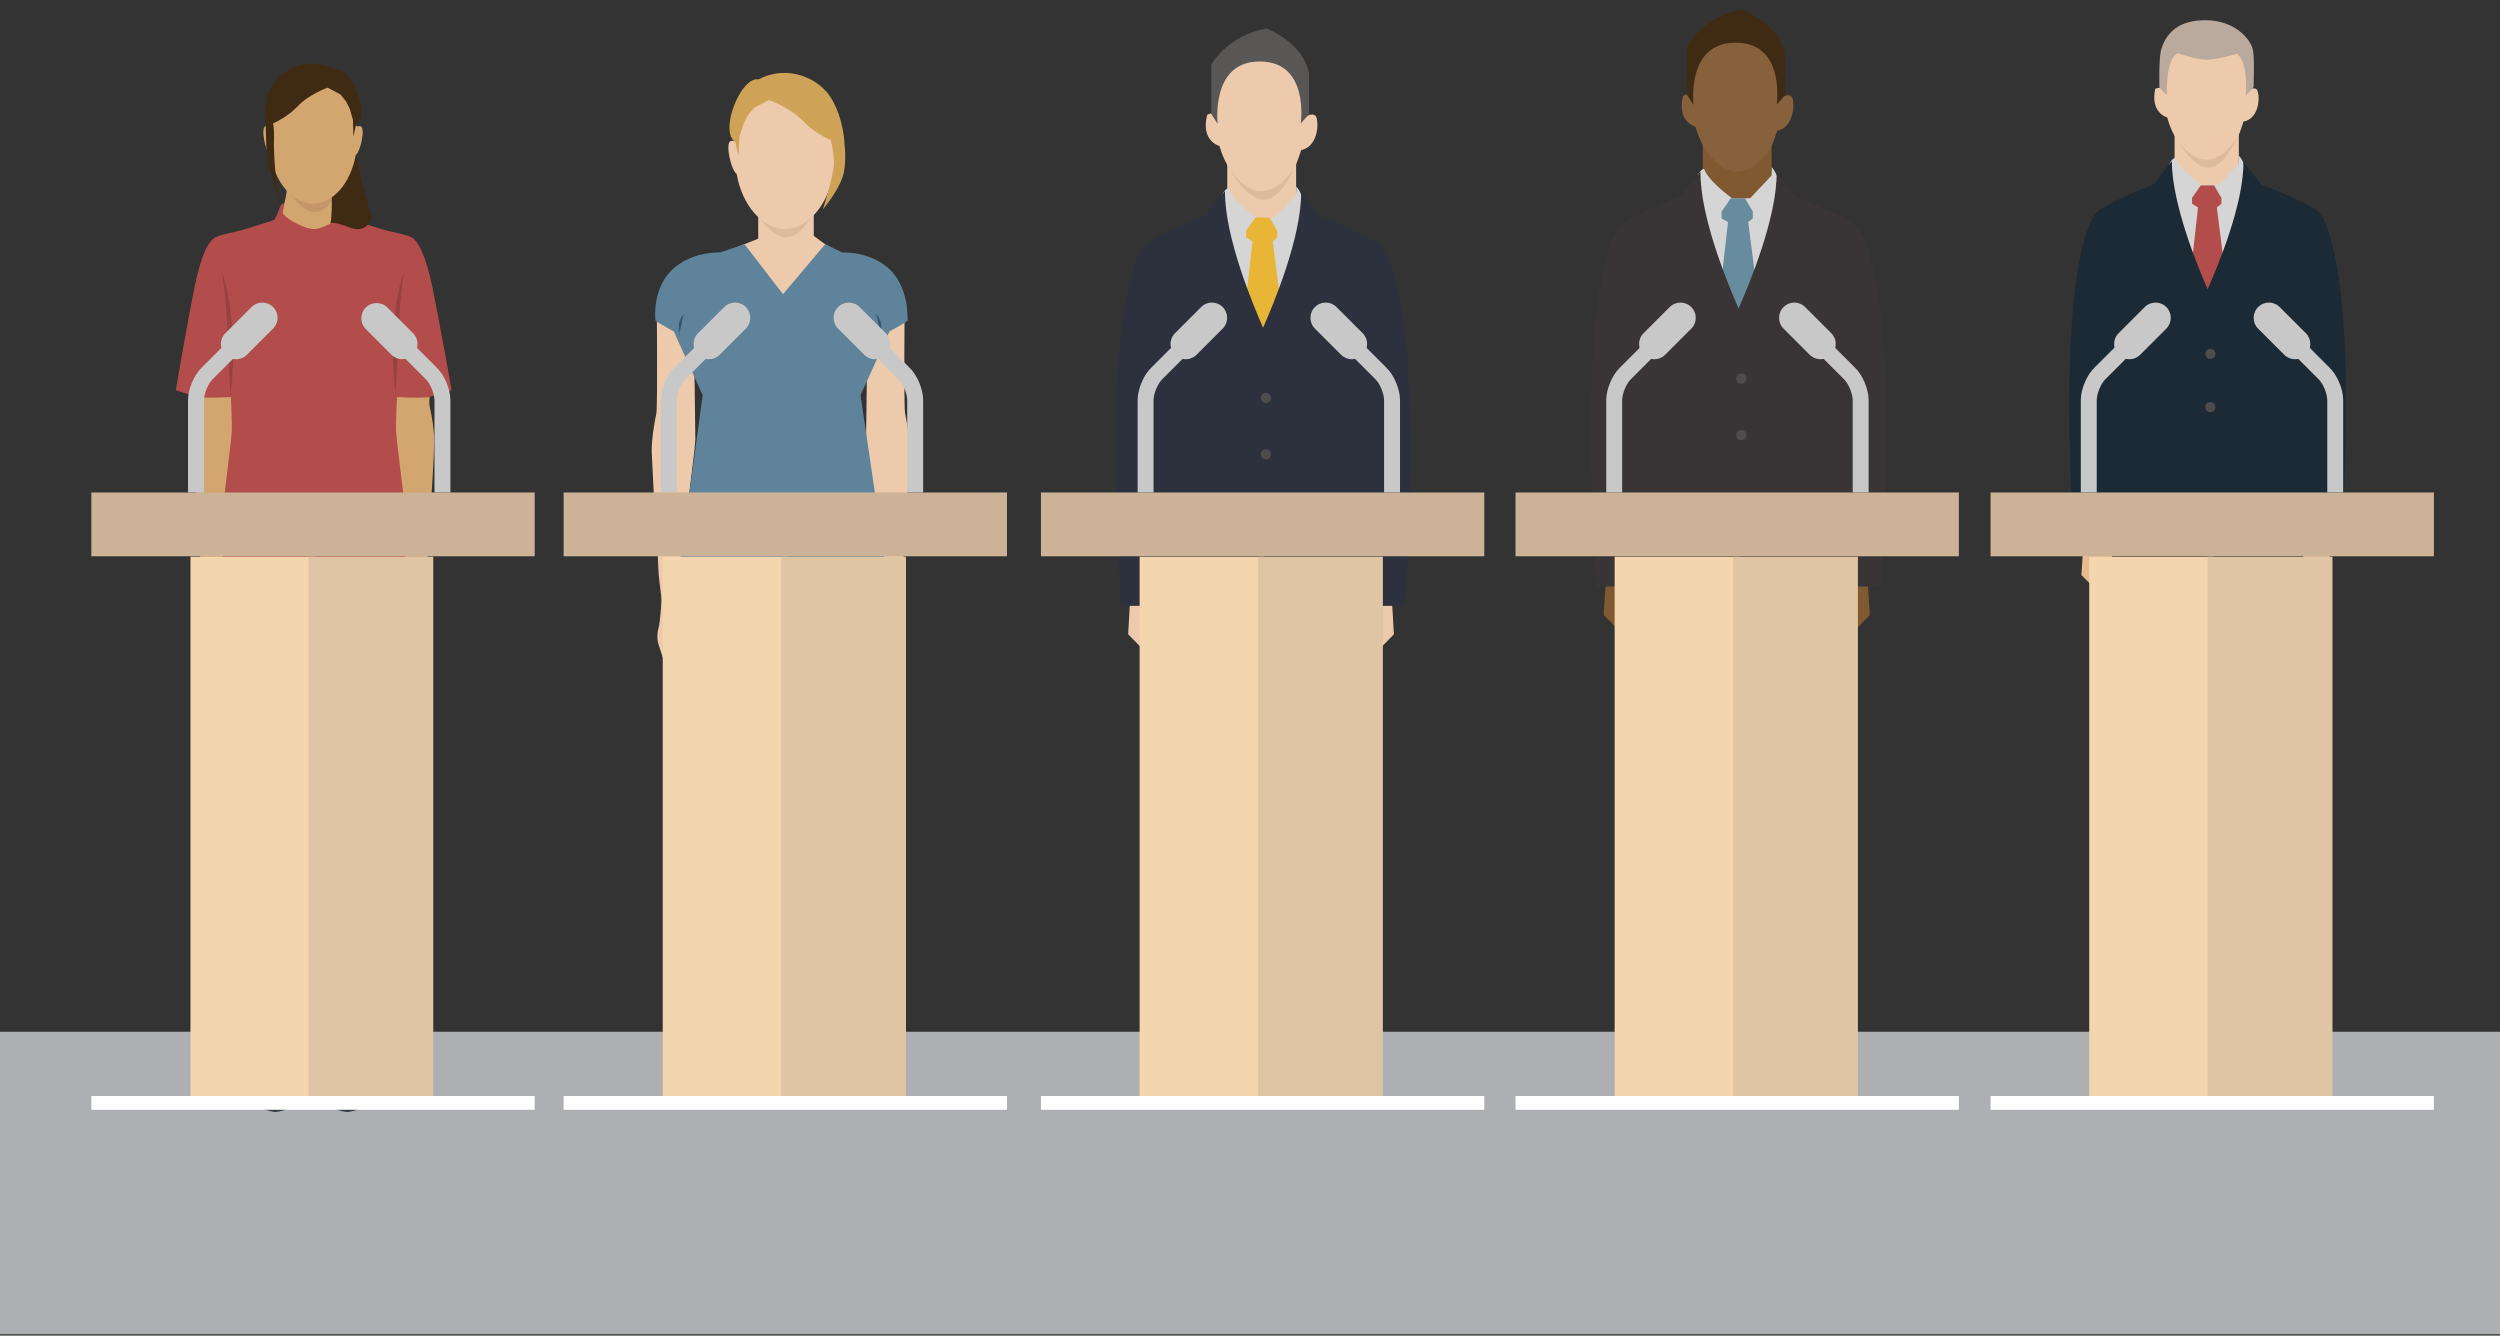 <?xml version="1.0" encoding="iso-8859-1"?>
<!-- Generator: Adobe Illustrator 18.0.0, SVG Export Plug-In . SVG Version: 6.00 Build 0)  -->
<!DOCTYPE svg PUBLIC "-//W3C//DTD SVG 1.1//EN" "http://www.w3.org/Graphics/SVG/1.1/DTD/svg11.dtd">
<svg version="1.1" id="Layer_1" xmlns="http://www.w3.org/2000/svg" xmlns:xlink="http://www.w3.org/1999/xlink" x="0px" y="0px"
	 viewBox="0 0 544.7 291" style="enable-background:new 0 0 544.7 291;" xml:space="preserve">
<rect x="0" y="0" width="544.7" height="291" fill="#333333" stroke="none"/>
<rect y="224.8" style="fill:#ADAFB2;" width="544.7" height="65.9"/>
<g>
	<g>
		<g>
			<polygon style="fill:#E8BA8F;" points="454.4,110.7 453.5,125.3 459.7,131.5 463.5,132.7 463.5,131 459,128.4 459.7,123.8 
				462,124.5 462.3,127.4 464.8,128.7 464.8,123.9 459.2,110.7 			"/>
			<polygon style="fill:#E8BA8F;" points="506.9,110.7 507.8,125.3 501.8,131.5 498.1,132.7 498.1,131 502.4,128.4 501.6,123.8 
				499.4,124.5 499.2,127.4 496.8,128.7 496.8,123.9 502.1,110.7 			"/>
			<polygon style="fill:#EDCAAB;" points="473.8,28.5 473.8,35.3 481.3,42.7 487.8,36.5 487.8,26.5 			"/>
			<path style="fill:#DDBA9B;" d="M474.1,29.9c0,0,3.4,6.6,7,6.6s6.3-6.5,6.3-6.5L474.1,29.9z"/>
			<path style="fill:#EDCAAB;" d="M471.6,19.8c0,0-2.6-13.4,8.6-13.4s9.4,13.4,9.4,13.4s1.4-1,2.1-0.3s0.9,6.3-2.9,7
				c0,0-1,3.4-1.6,3.9c-0.6,0.6-2.7,4.4-6.7,4.4c-2.1,0-4.6-2-6.2-4.4c-1.5-2.2-2.1-4.8-2.1-4.8s-3.8-1-2.6-6.3
				C469.7,19.4,470.9,18.6,471.6,19.8z"/>
			<path style="fill:#D6D5D6;" d="M474,34.3c0,0,0.4,2.1,5.7,6h3.7c0,0,4.2-4.3,4.3-4.6c0.2-0.2,0.1-1.8,0.1-1.8s2,2,1.6,5.6
				c-0.4,3.6-7.5,29.1-7.5,29.1s-14.2-30.8-8.1-34.2"/>
			<path style="fill:#493C34;" d="M469.7,207.4c0,0-0.7,6.6-1.3,8.2c-0.6,1.7-2.1,4.3-2.1,5.7c0,1.3,1.2,3,6.3,3c5.1,0,6-0.4,6-3.8
				c0-3.4,0-13.1,0-13.1H469.7z"/>
			<path style="fill:#493C34;" d="M493.4,207.4c0,0,0.7,6.6,1.3,8.2c0.6,1.7,2.1,4.3,2.1,5.7c0,1.3-1.1,3-6.3,3
				c-5.1,0-5.9-0.4-5.9-3.8c0-3.4,0-13.1,0-13.1H493.4z"/>
			<polygon style="fill:#B24D4B;" points="484,43.1 482.4,40.4 479.5,40.4 477.6,43.1 477.6,44.4 478.9,45.2 476.9,63.3 480.9,63.3 
				481.3,63.3 485.3,63.3 483,45.2 484,44.4 			"/>
			<path style="fill:#1B2A35;" d="M505.2,46.2c-2-2-12.5-6-12.5-6l-3.9-5c0.1,9.3-5.7,23.1-7.8,27.8c-2.1-4.7-7.8-18.6-7.8-27.9
				l-3.9,5c0,0-10.4,4.1-12.5,6.2c-2,2-8.6,15.9-4.8,73.5c0,0,4.5,0,7.8,0l1.5,5.9c0,0,9.5,0.5,19.7,0.4c10.2,0.1,19.7-0.3,19.7-0.3
				l1.5-6c3.2,0,7.8,0,7.8,0C513.8,62,507.2,48.2,505.2,46.2z"/>
			<circle style="fill:#4F4C4D;" cx="481.6" cy="77.1" r="1.1"/>
			<circle style="fill:#4F4C4D;" cx="481.6" cy="88.7" r="1.1"/>
			<path style="fill:#243742;" d="M481.3,123h-12h-7.4c0,0,0.3,29.1,1.2,41.2c0.9,12,2.1,25,2.3,26.6c0.2,1.6,2.1,18.6,2.1,18.6
				s3.8,1,6.1,1c2.3,0,6-1,6-1s0.3-15.4,0-20.9c-0.3-5.5,0-26.7,0.2-33.2c0.2-6.4,0.1-19.6,1.5-19.6s1.7,13.2,1.9,19.6
				c0.2,6.5,0.5,27.7,0.2,33.2c-0.3,5.5,0,20.9,0,20.9s4,1,6.2,1c2.2,0,5.9-1,5.9-1s1.9-17.1,2.1-18.7c0.2-1.6,1.4-14.5,2.3-26.5
				c0.9-12,1.2-41.2,1.2-41.2H481.3z"/>
		</g>
		<g>
			<path style="fill:#BAA99D;" d="M470.5,19.1c0,0-0.2-6.3,0.4-8.4c0.7-2.1,2.4-6.2,9.3-6.3c6.9-0.1,10.1,4.3,10.6,6.2
				c0.5,1.9,0.2,8.4,0.2,8.4l-1.7,1.8c0,0,0.7-7-1.9-9.1c0,0-4.2,1.3-6.6,1.3c-2.4,0-6.2-1.4-6.2-1.4s-2.6,0.2-2.5,9.1L470.5,19.1z"
				/>
		</g>
	</g>
	<g>
		<g>
			<g>
				<g>
					<path style="fill:none;stroke:#C8C8C8;stroke-width:3.473;stroke-miterlimit:10;" d="M455.1,107.3V87.2c0-1.9,1.1-4.6,2.5-5.9
						l9.1-9.1"/>
				</g>
				<path style="fill:#C8C8C8;" d="M466.3,77.3c-1.3,1.3-3.4,1.3-4.7,0l0,0c-1.3-1.3-1.3-3.4,0-4.7l5.7-5.7c1.3-1.3,3.4-1.3,4.7,0
					l0,0c1.3,1.3,1.3,3.4,0,4.7L466.3,77.3z"/>
				<g>
					<path style="fill:none;stroke:#C8C8C8;stroke-width:3.473;stroke-miterlimit:10;" d="M508.8,107.3V87.2c0-1.9-1.1-4.6-2.5-5.9
						l-9.1-9.1"/>
				</g>
				<path style="fill:#C8C8C8;" d="M497.7,77.3c1.3,1.3,3.4,1.3,4.7,0l0,0c1.3-1.3,1.3-3.4,0-4.7l-5.7-5.7c-1.3-1.3-3.4-1.3-4.7,0
					l0,0c-1.3,1.3-1.3,3.4,0,4.7L497.7,77.3z"/>
			</g>
			<g>
				<rect x="455.2" y="121.3" style="fill:#F3D6AD;" width="27.2" height="119"/>
				<rect x="481" y="121.3" style="fill:#E0C5A4;" width="27.2" height="119"/>
				<rect x="433.7" y="238.8" style="fill:#FFFFFF;" width="96.6" height="3"/>
				<rect x="433.7" y="107.3" style="fill:#CCB296;" width="96.6" height="13.9"/>
			</g>
		</g>
	</g>
</g>
<g>
	<g>
		<polygon style="fill:#805931;" points="350.4,118.4 349.4,134 356,140.6 360.1,141.9 360.1,140 355.3,137.3 356,132.4 
			358.4,133.1 358.7,136.3 361.4,137.7 361.4,132.5 355.4,118.4 		"/>
		<polygon style="fill:#805931;" points="406.4,118.4 407.4,134 400.9,140.6 397,141.9 397,140 401.6,137.3 400.8,132.4 
			398.4,133.1 398.2,136.3 395.6,137.7 395.6,132.5 401.3,118.4 		"/>
		<path style="fill:#423E3F;" d="M384.9,224.8c0,0,0.4,1.2,0.4,2.1c0,0.9,0.3,4.4,0.3,4.4l3.9,3.4h8c0,0,2.3-1.2,2.3-4.8
			s-5.5-11.3-5.5-11.3S384.6,220.9,384.9,224.8z"/>
		<path style="fill:#423E3F;" d="M360.7,220c0,0-4.2,9.1-4.2,9.9s0.3,4,0.3,4s1.7,1.8,7,1.8s7.8-5.4,7.8-5.4l-0.1-2.6l3.6-4.3v-5
			L360.7,220z"/>
		<polygon style="fill:#805931;" points="371,30.6 371,37.8 379,45.8 386,39.1 386,28.4 		"/>
		<path style="fill:#86613B;" d="M368.7,21.3c0,0-2.7-14.4,9.2-14.4S388,21.3,388,21.3s1.5-1,2.3-0.3s0.9,6.7-3.1,7.5
			c0,0-1.1,3.6-1.7,4.2c-0.6,0.6-2.9,4.7-7.2,4.7c-2.3,0-4.9-2.1-6.6-4.7c-1.6-2.3-2.3-5.1-2.3-5.1s-4.1-1-2.7-6.7
			C366.7,20.9,367.9,20,368.7,21.3z"/>
		<path style="fill:#D6D5D6;" d="M371.3,36.8c0,0,0.5,2.3,6.1,6.4h3.9c0,0,4.4-4.6,4.6-4.9c0.2-0.3,0.1-1.9,0.1-1.9s2.1,2.1,1.7,5.9
			c-0.4,3.8-8,31.1-8,31.1s-15.1-32.9-8.6-36.6"/>
		<path style="fill:#231F20;" d="M358.3,133.9c0,0,3.7,68.5,4.2,76.3l-2.4,10.9c0,0,4.6,0.5,6.7,0.7c2.1,0.2,9.1,2.1,9.1,2.1
			c0,0,1.5-5,1.5-5.8c0.2-1.7-2.2-14.7-2.1-19.3c0.2-4.6,3.2-61.7,3.2-61.7s0.8,8.7,1.2,16.1c0.4,7.3-0.7,65-0.7,65s2.2,6,5.1,7.5
			c0,0,4.8-6.3,11.3-5c0,0,0.9-10.1-0.2-12.3c-1-2.2,0.7-8.2,0.7-8.2l3.8-67.5L358.3,133.9z"/>
		<path style="fill:#3F2A14;" d="M369,22.9l-1.4-2.2l0-10.7c0,0,3.4-6.3,12-7.9c0,0,7.9,2.9,9.3,9.7v9l-1.8,2c0,0,2-13.5-8.9-13.5
			C367.3,9.2,369,22.9,369,22.9z"/>
		<polygon style="fill:#668C9E;" points="381.9,46.1 380.2,43.2 377.1,43.2 375.1,46.1 375.1,47.6 376.5,48.4 374.3,67.8 
			378.6,67.8 379.1,67.8 383.4,67.8 380.9,48.4 381.9,47.6 		"/>
		<path style="fill:#393536;" d="M404.6,49.4c-2.2-2.2-13.3-6.5-13.3-6.5l-4.2-5.4c0.1,10-6.1,24.7-8.3,29.7
			c-2.2-5-8.4-19.8-8.3-29.8l-4.2,5.3c0,0-11.2,4.4-13.3,6.6c-2.2,2.2-9.2,17-5.1,78.5c0,0,4.8,0,8.3,0l1.6,6.3c0,0,10.2,0.5,21,0.4
			c10.9,0.1,21-0.3,21-0.3l1.6-6.4c3.5,0,8.3,0,8.3,0C413.8,66.4,406.8,51.6,404.6,49.4z"/>
		<circle style="fill:#4F4C4D;" cx="379.4" cy="82.5" r="1.1"/>
		<circle style="fill:#4F4C4D;" cx="379.4" cy="94.8" r="1.1"/>
	</g>
	<g>
		<g>
			<g>
				<path style="fill:none;stroke:#C8C8C8;stroke-width:3.473;stroke-miterlimit:10;" d="M351.7,107.3V87.2c0-1.9,1.1-4.6,2.5-5.9
					l9.1-9.1"/>
			</g>
			<path style="fill:#C8C8C8;" d="M362.8,77.3c-1.3,1.3-3.4,1.3-4.7,0l0,0c-1.3-1.3-1.3-3.4,0-4.7l5.7-5.7c1.3-1.3,3.4-1.3,4.7,0
				l0,0c1.3,1.3,1.3,3.4,0,4.7L362.8,77.3z"/>
			<g>
				<path style="fill:none;stroke:#C8C8C8;stroke-width:3.473;stroke-miterlimit:10;" d="M405.4,107.3V87.2c0-1.9-1.1-4.6-2.5-5.9
					l-9.1-9.1"/>
			</g>
			<path style="fill:#C8C8C8;" d="M394.3,77.3c1.3,1.3,3.4,1.3,4.7,0l0,0c1.3-1.3,1.3-3.4,0-4.7l-5.7-5.7c-1.3-1.3-3.4-1.3-4.7,0
				l0,0c-1.3,1.3-1.3,3.4,0,4.7L394.3,77.3z"/>
		</g>
		<g>
			<rect x="351.8" y="121.3" style="fill:#F3D6AD;" width="27.2" height="119"/>
			<rect x="377.6" y="121.3" style="fill:#E0C5A4;" width="27.2" height="119"/>
			<rect x="330.2" y="238.8" style="fill:#FFFFFF;" width="96.6" height="3"/>
			<rect x="330.2" y="107.3" style="fill:#CCB296;" width="96.6" height="13.9"/>
		</g>
	</g>
</g>
<g>
	<g>
		<polygon style="fill:#EDCAAB;" points="246.7,122.5 245.8,138.2 252.3,144.8 256.4,146.1 256.4,144.2 251.6,141.5 252.4,136.6 
			254.8,137.3 255.1,140.4 257.8,141.8 257.8,136.7 251.8,122.5 		"/>
		<polygon style="fill:#EDCAAB;" points="302.8,122.5 303.7,138.2 297.3,144.8 293.4,146.1 293.4,144.2 298,141.5 297.2,136.6 
			294.8,137.3 294.5,140.4 292,141.8 292,136.7 297.7,122.5 		"/>
		<path style="fill:#423E3F;" d="M281.2,228.9c0,0,0.4,1.2,0.4,2.1c0,0.9,0.3,4.4,0.3,4.4l3.9,3.4h8c0,0,2.3-1.2,2.3-4.8
			s-5.5-11.3-5.5-11.3S280.9,225.1,281.2,228.9z"/>
		<path style="fill:#423E3F;" d="M257.1,224.1c0,0-4.2,9.1-4.2,9.9s0.3,4,0.3,4s1.7,1.8,7,1.8c5.3,0,7.8-5.4,7.8-5.4l-0.1-2.6
			l3.6-4.3v-5L257.1,224.1z"/>
		<polygon style="fill:#EDCAAB;" points="267.4,34.7 267.4,42 275.4,49.9 282.4,43.3 282.4,32.6 		"/>
		<path style="fill:#DDBA9B;" d="M268.3,37.5c0,0,3.4,6,7,6s6.3-6,6.3-6L268.3,37.5z"/>
		<path style="fill:#EDCAAB;" d="M265,25.5c0,0-2.7-14.4,9.2-14.4c12,0,10.1,14.4,10.1,14.4s1.5-1,2.3-0.3s0.9,6.7-3.1,7.5
			c0,0-1.1,3.6-1.7,4.2c-0.6,0.6-2.9,4.7-7.2,4.7c-2.3,0-4.9-2.1-6.6-4.7c-1.6-2.3-2.3-5.1-2.3-5.1s-4.1-1-2.7-6.7
			C263,25,264.3,24.1,265,25.5z"/>
		<path style="fill:#D6D5D6;" d="M267.7,41c0,0,0.5,2.3,6.1,6.4h3.9c0,0,4.4-4.6,4.6-4.9c0.2-0.3,0.1-1.9,0.1-1.9s2.1,2.1,1.7,5.9
			c-0.4,3.8-8,31.1-8,31.1s-15.1-32.9-8.6-36.6"/>
		<path style="fill:#1C1F26;" d="M254.7,138.1c0,0,3.7,68.5,4.2,76.3l-2.4,10.9c0,0,4.6,0.5,6.7,0.7c2.1,0.2,9.1,2.1,9.1,2.1
			c0,0,1.5-5,1.5-5.8c0.2-1.7-2.2-14.7-2.1-19.3c0.2-4.6,3.2-61.7,3.2-61.7s0.8,8.7,1.2,16.1c0.4,7.3-0.7,65-0.7,65s2.2,6,5.1,7.5
			c0,0,4.8-6.3,11.3-5c0,0,0.9-10.1-0.2-12.3c-1-2.2,0.7-8.2,0.7-8.2l3.8-67.5L254.7,138.1z"/>
		<path style="fill:#595755;" d="M265.3,27l-1.4-2.2l0-10.7c0,0,3.4-6.3,12-7.9c0,0,7.9,2.9,9.3,9.7v9l-1.8,2c0,0,2-13.5-8.9-13.5
			C263.7,13.3,265.3,27,265.3,27z"/>
		<polygon style="fill:#E8B536;" points="278.3,50.3 276.6,47.4 273.5,47.4 271.5,50.3 271.5,51.7 272.9,52.6 270.7,71.9 275,71.9 
			275.4,71.9 279.8,71.9 277.3,52.6 278.3,51.7 		"/>
		<path style="fill:#2C313D;" d="M301,53.6c-2.2-2.2-13.3-6.5-13.3-6.5l-4.2-5.4c0.1,10-6.1,24.7-8.3,29.7c-2.2-5-8.4-19.8-8.3-29.8
			l-4.2,5.3c0,0-11.2,4.4-13.3,6.6c-2.2,2.2-9.2,17-5.1,78.5c0,0,4.8,0,8.3,0l1.6,6.3c0,0,10.2,0.5,21,0.4c10.9,0.1,21-0.3,21-0.3
			l1.6-6.4c3.5,0,8.3,0,8.3,0C310.2,70.6,303.1,55.8,301,53.6z"/>
		<circle style="fill:#4F4C4D;" cx="275.8" cy="86.7" r="1.1"/>
		<circle style="fill:#4F4C4D;" cx="275.8" cy="99" r="1.1"/>
	</g>
	<g>
		<g>
			<g>
				<g>
					<path style="fill:none;stroke:#C8C8C8;stroke-width:3.473;stroke-miterlimit:10;" d="M249.6,107.3V87.2c0-1.9,1.1-4.6,2.5-5.9
						l9.1-9.1"/>
				</g>
				<path style="fill:#C8C8C8;" d="M260.7,77.3c-1.3,1.3-3.4,1.3-4.7,0l0,0c-1.3-1.3-1.3-3.4,0-4.7l5.7-5.7c1.3-1.3,3.4-1.3,4.7,0
					l0,0c1.3,1.3,1.3,3.4,0,4.7L260.7,77.3z"/>
				<g>
					<path style="fill:none;stroke:#C8C8C8;stroke-width:3.473;stroke-miterlimit:10;" d="M303.3,107.3V87.2c0-1.9-1.1-4.6-2.5-5.9
						l-9.1-9.1"/>
				</g>
				<path style="fill:#C8C8C8;" d="M292.2,77.3c1.3,1.3,3.4,1.3,4.7,0l0,0c1.3-1.3,1.3-3.4,0-4.7l-5.7-5.7c-1.3-1.3-3.4-1.3-4.7,0
					l0,0c-1.3,1.3-1.3,3.4,0,4.7L292.2,77.3z"/>
			</g>
			<g>
				<rect x="248.3" y="121.3" style="fill:#F3D6AD;" width="27.2" height="119"/>
				<rect x="274.1" y="121.3" style="fill:#E0C5A4;" width="27.2" height="119"/>
				<rect x="226.8" y="238.8" style="fill:#FFFFFF;" width="96.6" height="3"/>
				<rect x="226.8" y="107.3" style="fill:#CCB296;" width="96.6" height="13.9"/>
			</g>
		</g>
	</g>
</g>
<g>
	<g>
		<g>
			<polygon style="fill:#EDCAAB;" points="154.5,56.3 165.2,52 165.2,42.8 177.3,42.8 177.3,51.4 186.2,57.9 169.6,67.3 			"/>
			<path d="M159.1,219.2l-1.4,15.8c-0.1,0.7,0.4,1.6,1.1,2l5.5,2.9c0.7,0.3,1.6,0.2,2.2-0.3l1.8-1.7c0.5-0.5,1-1.5,0.9-2.3l-0.1-4.9
				c0-0.7-0.1-2-0.1-2.7l-0.6-7.5c-0.1-0.7-0.6-1.7-1.2-2.2l-0.6-0.5c-0.6-0.5-1.6-0.6-2.3-0.4l-5.5,1.8"/>
			<path style="fill:#EDCAAB;" d="M159.8,219.9c0.1,0.3-0.4,10.5-0.4,10.5c0,0.7,0.5,1.6,1.2,1.9l2.5,1.2c0.7,0.3,1.8,0.3,2.4,0l2-1
				c0.7-0.3,1.1-1.2,1.1-1.9l-1.2-10.7c-0.1-0.7-0.7-1.2-1.5-1.1L159.8,219.9z"/>
			<path d="M181.4,219.2l1.4,15.8c0.1,0.7-0.4,1.6-1.1,2l-5.5,2.9c-0.7,0.3-1.6,0.2-2.2-0.3l-1.8-1.7c-0.5-0.5-1-1.5-0.9-2.3
				l0.1-4.9c0-0.7,0.1-2,0.1-2.7l0.6-7.5c0.1-0.7,0.6-1.7,1.2-2.2l0.6-0.5c0.6-0.5,1.6-0.6,2.3-0.4l5.5,1.8"/>
			<path style="fill:#EDCAAB;" d="M180.7,219.9c-0.1,0.3,0.4,10.5,0.4,10.5c0,0.7-0.5,1.6-1.2,1.9l-2.5,1.2c-0.7,0.3-1.8,0.3-2.4,0
				l-2-1c-0.7-0.3-1.1-1.2-1.1-1.9l1.2-10.7c0.1-0.7,0.7-1.2,1.5-1.1L180.7,219.9z"/>
			<path style="fill:#262C35;" d="M191.5,116.4c-0.9-0.9-8.2-1.5-17.2-2.8l0.2-1.1c-1.4,0.2-2.8,0.3-4.3,0.5
				c-1.5-0.2-2.9-0.4-4.3-0.5l0.2,1.1c-9,1.2-16.2,1.6-17.2,2.6c-1,1,3.9,43,5.4,49.7c0,0-0.5,34.7,4.4,54.4c0,0,4.7,1.5,9.8,0
				c0,0-1-14-0.8-20.9c0.2-6.9,2.6-63,2.6-63s2.4,56.1,2.6,63c0.2,6.9-0.8,20.9-0.8,20.9c5.1,1.5,9.8,0,9.8,0
				c4.9-19.7,4.4-54.4,4.4-54.4C187.6,159.2,192.4,117.3,191.5,116.4z"/>
			<path style="fill:#DDBA9B;" d="M164.3,45.7c0,0,3.4,6,7,6s6.3-6,6.3-6L164.3,45.7z"/>
			<path style="fill:#EDCAAB;" d="M189.1,65.8c0,0,5,0.3,8,0c0,0-0.2,23,0.1,24.3c0.3,1.3,1.1,5.8,1,8.5c-0.1,2.6-0.7,13.9-1,17.7
				c-0.4,3.7-0.3,5.9-0.5,8.6c-0.2,2.7-0.6,4.5-0.6,5.8c0,1.4,0.3,4.5,0.5,5.6c0.3,1.1,0.6,2.6,0.1,4.2c-0.5,1.6-1.3,3.9-1.6,4.8
				c-0.3,0.8-0.4,1.4-1.9,2.3c-1.5,0.9-5.6,3.8-6.2,3c-0.7-0.8,0.9-2.1,0.9-2.1s2.6-2.3,3.2-3.2c0.5-0.9,2.3-7.1,0.3-7.3
				c0,0-0.5,0.6-0.5,1.6c0,1-0.2,4.9-2,4.9c-1.8,0-0.7-6.8-0.6-8c0.1-1.2,0.1-4.3,0.9-5.9c0.8-1.7,1.5-2.8,1.9-4.2
				c0.4-1.4,0.3-6.6,0-10c-0.3-3.3-2.4-19-2.4-20.6C188.7,94,189.1,65.8,189.1,65.8z"/>
			<path style="fill:#EDCAAB;" d="M151.1,65.8c0,0-5,0.3-8,0c0,0,0.2,23-0.1,24.3c-0.3,1.3-1.1,5.8-1,8.5c0.1,2.6,0.7,13.9,1,17.7
				c0.4,3.7,0.3,5.9,0.5,8.6c0.2,2.7,0.6,4.5,0.6,5.8c0,1.4-0.3,4.5-0.5,5.6c-0.3,1.1-0.6,2.6-0.1,4.2c0.5,1.6,1.3,3.9,1.6,4.8
				c0.3,0.8,0.4,1.4,1.9,2.3c1.5,0.9,5.6,3.8,6.2,3c0.7-0.8-0.9-2.1-0.9-2.1s-2.6-2.3-3.2-3.2c-0.5-0.9-2.3-7.1-0.3-7.3
				c0,0,0.5,0.6,0.5,1.6c0,1,0.2,4.9,2,4.9c1.8,0,0.7-6.8,0.6-8c-0.1-1.2-0.1-4.3-0.9-5.9c-0.8-1.7-1.5-2.8-1.9-4.2
				c-0.4-1.4-0.3-6.6,0-10c0.3-3.3,2.4-19,2.4-20.6C151.5,94,151.1,65.8,151.1,65.8z"/>
			<path style="fill:#5F839B;" d="M193.3,58.2c-2.1-1.7-5.2-3.2-9.8-3.2l-3.7-1.8l-9.2,10.9l-8.4-10.9l-5.3,1.8
				c-4.6,0-7.7,1.5-9.8,3.2c-5.2,4.2-4.3,11.6-4.3,11.6c0.3,0.2,0.5,0.4,0.8,0.6c1.5,0.9,3.2,1.8,3.2,1.8s3.4,7.5,5.2,11.5
				c0.6,1.4,1.1,2.4,1.1,2.4l-5.4,39.5c7.7,1.4,16.2,1.7,23,1.4c6.7,0.3,14.9,0,22.6-1.4l-5.8-39.5c0,0,0.4-1,1.1-2.4
				c1.8-4,5.2-11.5,5.2-11.5c0,0,1.7-0.9,3.2-1.8c0.3-0.2,0.6-0.4,0.8-0.6C197.6,69.9,198.4,62.5,193.3,58.2z"/>
			<g>
				<path style="fill:#EDCAAB;" d="M171.2,17.9c-5.4,0-9.9,5.6-10.9,12.9c-0.3-0.1-0.6-0.1-1-0.1c-1.4,0.1-0.1,6.3,1.2,7.2
					c1.2,6.9,5.6,12,10.8,12h-0.5c5.2,0,9.5-5.1,10.8-12c1.3-0.9,2.5-7.1,1.2-7.2c-0.4,0-0.7,0-1,0.1c-1-7.4-5.5-12.9-10.9-12.9
					H171.2z"/>
			</g>
			<path style="fill:#CEA357;" d="M184,31.4c0,0-0.1-5.4-2.9-10c-2.7-4.5-9.7-7.4-15.8-4.1c-3.9-0.8-8.7,11.5-5.1,13.6l0.7,3.1
				l0.2-4.2L162,27l0.9-1.8l1.4-1.7l3.2-1.7c0,0,4.7,1.6,7.6,4.7c2.1,2.2,5,3.6,5,3.6s-0.6-0.3,0.9,0.4c0,0,0.7,2.6,0.7,4.9
				c0.1,2.4-2.4,10.2-2.4,10.2s3-3.5,4.2-6.8C184.6,35.9,184,31.4,184,31.4z"/>
		</g>
		<path style="fill:#345668;" d="M192,73c0,0,0-0.1-0.1-0.2c0-0.1-0.1-0.3-0.1-0.5c0-0.1,0-0.2-0.1-0.4c0-0.1,0-0.3-0.1-0.4
			c0-0.1,0-0.3-0.1-0.4c0-0.1,0-0.3-0.1-0.4c0-0.1,0-0.3-0.1-0.4c0-0.1,0-0.1,0-0.2c0-0.1,0-0.1,0-0.2c0-0.1-0.1-0.3-0.1-0.4
			c0-0.1-0.1-0.2-0.1-0.4c0-0.1-0.1-0.2-0.1-0.3c0,0,0-0.1-0.1-0.1c0,0,0-0.1-0.1-0.1c-0.1-0.1-0.1-0.2-0.1-0.2s0.1,0.1,0.3,0.2
			c0,0,0.1,0.1,0.1,0.1c0,0,0.1,0.1,0.1,0.1c0,0,0.1,0.1,0.1,0.1c0.1,0,0.1,0.1,0.1,0.2c0.1,0.1,0.2,0.2,0.2,0.4
			c0.1,0.1,0.1,0.3,0.2,0.4c0.1,0.1,0.1,0.3,0.1,0.4c0,0.1,0.1,0.3,0.1,0.4c0,0.2,0,0.3,0,0.4c0,0.1,0,0.3,0,0.4c0,0.1,0,0.3,0,0.4
			c0,0.1,0,0.3-0.1,0.4c0,0.2-0.1,0.4-0.2,0.5C192,72.9,192,73,192,73z"/>
		<path style="fill:#345668;" d="M147.9,73c0,0,0-0.1,0.1-0.2c0-0.1,0.1-0.3,0.1-0.5c0-0.1,0-0.2,0.1-0.4c0-0.1,0-0.3,0.1-0.4
			c0-0.1,0-0.3,0.1-0.4c0-0.1,0-0.3,0.1-0.4c0-0.1,0-0.3,0.1-0.4c0-0.1,0-0.1,0-0.2c0-0.1,0-0.1,0-0.2c0-0.1,0.1-0.3,0.1-0.4
			c0-0.1,0.1-0.2,0.1-0.4c0-0.1,0.1-0.2,0.1-0.3c0,0,0-0.1,0.1-0.1c0,0,0-0.1,0.1-0.1c0.1-0.1,0.1-0.2,0.1-0.2s-0.1,0.1-0.3,0.2
			c0,0-0.1,0.1-0.1,0.1c0,0-0.1,0.1-0.1,0.1c0,0-0.1,0.1-0.1,0.1c-0.1,0-0.1,0.1-0.1,0.2c-0.1,0.1-0.2,0.2-0.2,0.4
			c-0.1,0.1-0.1,0.3-0.2,0.4c-0.1,0.1-0.1,0.3-0.1,0.4c0,0.1-0.1,0.3-0.1,0.4c0,0.2,0,0.3,0,0.4c0,0.1,0,0.3,0,0.4
			c0,0.1,0,0.3,0,0.4c0,0.1,0,0.3,0.1,0.4c0,0.2,0.1,0.4,0.2,0.5C147.8,72.9,147.9,73,147.9,73z"/>
	</g>
	<g>
		<g>
			<g>
				<g>
					<path style="fill:none;stroke:#C8C8C8;stroke-width:3.473;stroke-miterlimit:10;" d="M145.7,107.3V87.2c0-1.9,1.1-4.6,2.5-5.9
						l9.1-9.1"/>
				</g>
				<path style="fill:#C8C8C8;" d="M156.8,77.3c-1.3,1.3-3.4,1.3-4.7,0l0,0c-1.3-1.3-1.3-3.4,0-4.7l5.7-5.7c1.3-1.3,3.4-1.3,4.7,0
					l0,0c1.3,1.3,1.3,3.4,0,4.7L156.8,77.3z"/>
				<g>
					<path style="fill:none;stroke:#C8C8C8;stroke-width:3.473;stroke-miterlimit:10;" d="M199.4,107.3V87.2c0-1.9-1.1-4.6-2.5-5.9
						l-9.1-9.1"/>
				</g>
				<path style="fill:#C8C8C8;" d="M188.3,77.3c1.3,1.3,3.4,1.3,4.7,0l0,0c1.3-1.3,1.3-3.4,0-4.7l-5.7-5.7c-1.3-1.3-3.4-1.3-4.7,0
					l0,0c-1.3,1.3-1.3,3.4,0,4.7L188.3,77.3z"/>
			</g>
			<g>
				<rect x="144.4" y="121.3" style="fill:#F3D6AD;" width="27.2" height="119"/>
				<rect x="170.2" y="121.3" style="fill:#E0C5A4;" width="27.2" height="119"/>
				<rect x="122.8" y="238.8" style="fill:#FFFFFF;" width="96.6" height="3"/>
				<rect x="122.8" y="107.3" style="fill:#CCB296;" width="96.6" height="13.9"/>
			</g>
		</g>
	</g>
</g>
<g>
	<g>
		<g>
			<path style="fill:#363946;" d="M59.4,223.1c0,0-2.2-0.4-3.2,6.6c-1.1,7-3.3,11.4,3.7,12.6c0,0,5.2-0.4,5.3-3.7
				c0.1-3.2,0.1-6.5,0.4-9C65.8,227.2,66.7,219,59.4,223.1z"/>
			<path style="fill:#D3A56F;" d="M51.8,151c0,0,0.9,5.9,0.7,7.7c-0.2,1.8-0.2,9.6-0.4,10.6c-0.2,1-2.1,9.8-0.4,19.2
				c1.7,9.4,5.9,22.1,5.9,23.9c0,0,0.2,3.8,0,4.8c-0.2,1.1-0.4,2.3-0.2,3.1c0.2,0.8,0.7,1.8,0.6,2.9c-0.1,1.1-2.2,8.3-1.9,12.6h6.6
				c0,0,1.9,0.1,2.1-2.5c0.2-2.7,0.7-8.5,0.7-9.4c0-0.8-0.5-2.3-0.5-2.9c0-0.6,0.1-3.6-0.3-4.4c-0.4-0.8-1.3-2.9-1.4-5.3
				c-0.1-2.5-0.1-10.9,0.6-15.5c0.6-4.6,0.7-8.6,0.5-10.6c-0.3-2-1.1-8.6-0.7-10.8c0.4-2.2,1.3-5.7,1.6-7.6c0.2-1.9,0-16.5,0-16.5
				L51.8,151z"/>
		</g>
		<g>
			<path style="fill:#363946;" d="M76.4,223.1c0,0,2.2-0.4,3.2,6.6c1.1,7,3.3,11.4-3.8,12.6c0,0-5.2-0.4-5.3-3.7
				c-0.1-3.2-0.1-6.5-0.4-9C70,227.2,69.1,219,76.4,223.1z"/>
			<path style="fill:#D3A56F;" d="M84,151c0,0-0.9,5.9-0.7,7.7c0.2,1.8,0.2,9.6,0.4,10.6c0.2,1,2.1,9.8,0.4,19.2
				c-1.7,9.4-5.9,22.1-5.9,23.9c0,0-0.2,3.8,0,4.8c0.2,1.1,0.4,2.3,0.2,3.1c-0.2,0.8-0.7,1.8-0.6,2.9c0.1,1.1,2.2,8.3,2,12.6h-6.6
				c0,0-1.9,0.1-2.1-2.5c-0.2-2.7-0.7-8.5-0.7-9.4c0-0.8,0.5-2.3,0.5-2.9c0-0.6-0.1-3.6,0.3-4.4c0.4-0.8,1.3-2.9,1.4-5.3
				c0.1-2.5,0.1-10.9-0.6-15.5c-0.6-4.6-0.7-8.6-0.5-10.6c0.3-2,1.1-8.6,0.7-10.8c-0.4-2.2-1.3-5.7-1.6-7.6c-0.2-1.9,0-16.5,0-16.5
				L84,151z"/>
		</g>
		<g>
			<path style="fill:#B24D4B;" d="M93,86.6c2.4-0.5,5.4-1.6,5.4-1.6s-2.7-15.2-4.2-22.5c-1.5-7.2-3.1-9.6-4.1-10.5
				c-1.1-0.9-4.3-1.3-6.7-2c-2.4-0.7-6.6-2.1-6.6-2.1s-0.8-1.6-1.1-2.8c-0.4-1.3-2.2-0.8-2.2-0.8s-2.6-0.2-5-0.4v0c0,0,0,0,0,0
				c0,0,0,0,0,0v0c-3.1,0.2-5.2,0.4-5.2,0.4s-1.9-0.5-2.3,0.8c-0.4,1.3-1.2,2.8-1.2,2.8s-4.3,1.4-6.6,2.1c-2.4,0.7-5.6,1.1-6.7,2
				c-1.1,0.9-2.6,3.2-4.1,10.5C40.9,69.8,38.3,85,38.3,85s3,1.1,5.4,1.6c2.4,0.5,6.5,0.3,6.5,0.3s-2.9,11.4-3.2,17.4
				c-0.4,5.9-1.2,21.6-0.3,33.8c0.9,12.3,1.1,13.4,1.1,13.4s11.1,0.5,20,0.5c0.2,0,0.4,0,0.5,0c0.2,0,0.4,0,0.5,0
				c9,0.1,20-0.5,20-0.5s0.2-1.2,1.1-13.4c0.9-12.3,0.1-27.9-0.3-33.8c-0.4-5.9-3.2-17.4-3.2-17.4S90.6,87,93,86.6z"/>
		</g>
		<path style="fill:#D3A56F;" d="M86.5,86.5c0,0,4.4,0.3,7.1,0c0,0-0.2,1.3,0.1,2.5c0.3,1.1,1,5.1,0.9,7.5c0,2.3-0.6,12.3-0.9,15.5
			c-0.3,3.3-0.3,5.2-0.4,7.6c-0.1,2.4-0.5,3.9-0.5,5.1c0,1.2,0.2,3.9,0.5,4.9c0.2,1,0.6,2.3,0.1,3.7c-0.5,1.4-1.1,3.5-1.4,4.2
			c-0.3,0.7-0.4,1.2-1.7,2c-1.3,0.8-4.9,3.4-5.5,2.7c-0.6-0.7,0.8-1.9,0.8-1.9s2.3-2,2.8-2.8c0.5-0.8,2.1-6.2,0.3-6.4
			c0,0-0.5,0.5-0.5,1.4s-0.1,4.3-1.7,4.3c-1.6,0-0.6-6-0.5-7.1c0-1.1,0.1-3.8,0.8-5.2c0.7-1.5,1.3-2.5,1.6-3.7
			c0.3-1.2,0.3-5.9,0-8.8c-0.3-2.9-2.1-16.7-2.1-18.1C86.2,92.5,86.5,86.5,86.5,86.5z"/>
		<path style="fill:#D3A56F;" d="M50.3,86.5c0,0-4.4,0.3-7.1,0c0,0,0.2,1.3-0.1,2.5c-0.3,1.1-1,5.1-0.9,7.5c0,2.3,0.6,12.3,0.9,15.5
			c0.3,3.3,0.3,5.2,0.4,7.6c0.1,2.4,0.5,3.9,0.5,5.1c0,1.2-0.2,3.9-0.5,4.9c-0.2,1-0.6,2.3-0.1,3.7c0.5,1.4,1.1,3.5,1.4,4.2
			c0.3,0.7,0.4,1.2,1.7,2c1.3,0.8,4.9,3.4,5.5,2.7c0.6-0.7-0.8-1.9-0.8-1.9s-2.3-2-2.8-2.8c-0.5-0.8-2.1-6.2-0.3-6.4
			c0,0,0.5,0.5,0.5,1.4s0.1,4.3,1.7,4.3c1.6,0,0.6-6,0.5-7.1c0-1.1-0.1-3.8-0.8-5.2c-0.7-1.5-1.3-2.5-1.6-3.7
			c-0.3-1.2-0.3-5.9,0-8.8c0.3-2.9,2.1-16.7,2.1-18.1C50.6,92.5,50.3,86.5,50.3,86.5z"/>
		<path style="fill:#D3A56F;" d="M74.4,43.2c-0.4-1.8-0.5-5.5-0.5-5.5l-5.5-2.6v0l0,0l0,0v0l-5.6,2.6c0,0-0.2,3.8-0.6,5.5
			c-0.4,1.8-0.6,3.3-0.6,3.3s1.1,1.3,2.8,2.1c1.7,0.8,2.8,1.3,4,1.3v0c0,0,0,0,0,0c0,0,0,0,0,0v0c1.2,0,2.2-0.5,3.8-1.3
			c1.7-0.9,2.7-2.1,2.7-2.1S74.8,45,74.4,43.2z"/>
		<path style="fill:#DEB079;" d="M68.5,50L68.5,50L68.5,50z"/>
		<path style="fill:#DEB079;" d="M68.5,50L68.5,50L68.5,50C68.5,50,68.5,50,68.5,50z"/>
		<path style="fill:#C49669;" d="M62.4,40.9c0,0,3,5.3,6.2,5.3c3.1,0,5.5-5.3,5.5-5.3L62.4,40.9z"/>
		<path style="fill:#C49669;" d="M74.2,164.3c0,0-0.9,3.5-0.4,5.3c0.5,1.8,1.7,5,3.2,7.4c-2.2-2.4-3.7-5.7-3.9-7.6
			C72.9,167.4,73,165.1,74.2,164.3z"/>
		<path style="fill:#C49669;" d="M61.7,164.3c0,0,0.9,3.5,0.4,5.3c-0.5,1.8-1.7,5-3.2,7.4c2.2-2.4,3.7-5.7,3.9-7.6
			C63,167.4,62.9,165.1,61.7,164.3z"/>
		<path style="fill:#994141;" d="M50.3,86.5c0,0,0-0.4-0.1-1.2c-0.1-0.8-0.1-1.8-0.2-3.1c0-0.6-0.1-1.3-0.1-2.1
			c0-0.7-0.1-1.5-0.1-2.3c0-0.8-0.1-1.6-0.1-2.5c0-0.8-0.1-1.7-0.1-2.5c0-0.9-0.1-1.7-0.1-2.5c0-0.4,0-0.8-0.1-1.2
			c0-0.4-0.1-0.8-0.1-1.2c0-0.8-0.1-1.6-0.2-2.3c0-0.7-0.1-1.4-0.2-2.1c-0.1-0.6-0.1-1.2-0.2-1.7c0-0.3-0.1-0.5-0.1-0.7
			c0-0.2-0.1-0.4-0.1-0.6c-0.1-0.7-0.2-1.2-0.2-1.2s0.2,0.4,0.4,1.1c0.1,0.2,0.1,0.4,0.2,0.6c0.1,0.2,0.1,0.5,0.2,0.7
			c0.1,0.3,0.1,0.5,0.2,0.8c0.1,0.3,0.1,0.6,0.2,0.9c0.1,0.6,0.3,1.3,0.4,2.1c0.1,0.7,0.3,1.5,0.3,2.3c0.1,0.8,0.2,1.6,0.3,2.5
			c0.1,0.8,0.1,1.7,0.2,2.6c0,0.9,0.1,1.7,0.1,2.6c0,0.8,0,1.7,0,2.5c0,0.8,0,1.6-0.1,2.3c0,0.7-0.1,1.4-0.1,2.1
			c-0.1,1.3-0.2,2.4-0.3,3.1C50.4,86.1,50.3,86.5,50.3,86.5z"/>
		<path style="fill:#994141;" d="M86.2,86.5c0,0-0.1-0.4-0.1-1.2c-0.1-0.7-0.2-1.8-0.3-3.1c0-0.6-0.1-1.3-0.1-2.1
			c0-0.7-0.1-1.5-0.1-2.3c0-0.8,0-1.6,0-2.5c0-0.8,0-1.7,0.1-2.6c0-0.9,0.1-1.7,0.2-2.6c0.1-0.8,0.2-1.7,0.3-2.5
			c0.1-0.8,0.2-1.6,0.3-2.3c0.1-0.7,0.3-1.4,0.4-2.1c0.1-0.3,0.1-0.6,0.2-0.9c0.1-0.3,0.2-0.6,0.2-0.8c0.1-0.3,0.1-0.5,0.2-0.7
			c0.1-0.2,0.2-0.4,0.2-0.6c0.3-0.7,0.4-1.1,0.4-1.1s-0.1,0.4-0.2,1.2c0,0.2-0.1,0.4-0.1,0.6c0,0.2-0.1,0.5-0.1,0.7
			c-0.1,0.5-0.1,1.1-0.2,1.7c-0.1,0.6-0.1,1.3-0.2,2.1c-0.1,0.7-0.1,1.5-0.2,2.3c0,0.4-0.1,0.8-0.1,1.2c0,0.4,0,0.8-0.1,1.2
			c-0.1,0.8-0.1,1.7-0.1,2.5c-0.1,0.9-0.1,1.7-0.1,2.5c0,0.8-0.1,1.7-0.1,2.5c0,0.8-0.1,1.6-0.1,2.3c0,0.7-0.1,1.4-0.1,2.1
			c-0.1,1.3-0.1,2.4-0.2,3.1C86.2,86.1,86.2,86.5,86.2,86.5z"/>
		<path style="fill:#3F2A14;" d="M77.8,34.4c0.5,4.1,3.2,12.9,3.2,12.9s-0.8,3.9-5,2.2c-4.2-1.6-4-0.7-4-0.7s0.7-3.9,0-10.6
			c-0.7-6.7-3.7-14.5-3.7-14.5l8.1,0.6L77.8,34.4z"/>
		<g>
			<path style="fill:#D3A56F;" d="M68.4,16.1c-4.8,0-8.7,4.9-9.6,11.4c-0.3,0-0.6-0.1-0.9,0c-1.2,0.1-0.1,5.5,1,6.3
				c1.1,6.1,4.9,10.6,9.5,10.6H68c4.6,0,8.4-4.5,9.5-10.6c1.1-0.8,2.2-6.2,1-6.3c-0.3,0-0.6,0-0.9,0c-0.9-6.5-4.8-11.4-9.6-11.4
				H68.4z"/>
		</g>
		<path style="fill:#3F2A14;" d="M57.9,27c0,0-1.1-4.2,1.3-8.3c2.4-4,8.6-6.5,13.9-3.6c3.4-0.7,7.7,10.1,4.5,11.9L77,29.8l-0.1-3.7
			l-0.7-2.4l-0.8-1.6l-1.2-1.5l-2.8-1.5c0,0-4.1,1.4-6.7,4.2c-1.8,1.9-4.4,3.2-4.4,3.2s0.5-0.2-0.8,0.4c0,0,0.3,1.4,0.2,3.5
			s0.2,7.1,0.6,9.6c0.3,2.5,0.8,4.4,0.8,4.4s-2.5-7.6-2.7-9.4C57.9,33.2,57.9,27,57.9,27z"/>
	</g>
	<g>
		<g>
			<g>
				<g>
					<path style="fill:none;stroke:#C8C8C8;stroke-width:3.473;stroke-miterlimit:10;" d="M42.7,107.3V87.2c0-1.9,1.1-4.6,2.5-5.9
						l9.1-9.1"/>
				</g>
				<path style="fill:#C8C8C8;" d="M53.8,77.3c-1.3,1.3-3.4,1.3-4.7,0l0,0c-1.3-1.3-1.3-3.4,0-4.7l5.7-5.7c1.3-1.3,3.4-1.3,4.7,0
					l0,0c1.3,1.3,1.3,3.4,0,4.7L53.8,77.3z"/>
				<g>
					<path style="fill:none;stroke:#C8C8C8;stroke-width:3.473;stroke-miterlimit:10;" d="M96.4,107.3V87.2c0-1.9-1.1-4.6-2.5-5.9
						l-9.1-9.1"/>
				</g>
				<path style="fill:#C8C8C8;" d="M85.3,77.3c1.3,1.3,3.4,1.3,4.7,0l0,0c1.3-1.3,1.3-3.4,0-4.7L84.4,67c-1.3-1.3-3.4-1.3-4.7,0l0,0
					c-1.3,1.3-1.3,3.4,0,4.7L85.3,77.3z"/>
			</g>
			<g>
				<rect x="41.5" y="121.3" style="fill:#F3D6AD;" width="27.2" height="119"/>
				<rect x="67.2" y="121.3" style="fill:#E0C5A4;" width="27.2" height="119"/>
				<rect x="19.9" y="238.8" style="fill:#FFFFFF;" width="96.6" height="3"/>
				<rect x="19.9" y="107.3" style="fill:#CCB296;" width="96.6" height="13.9"/>
			</g>
		</g>
	</g>
</g>
</svg>
